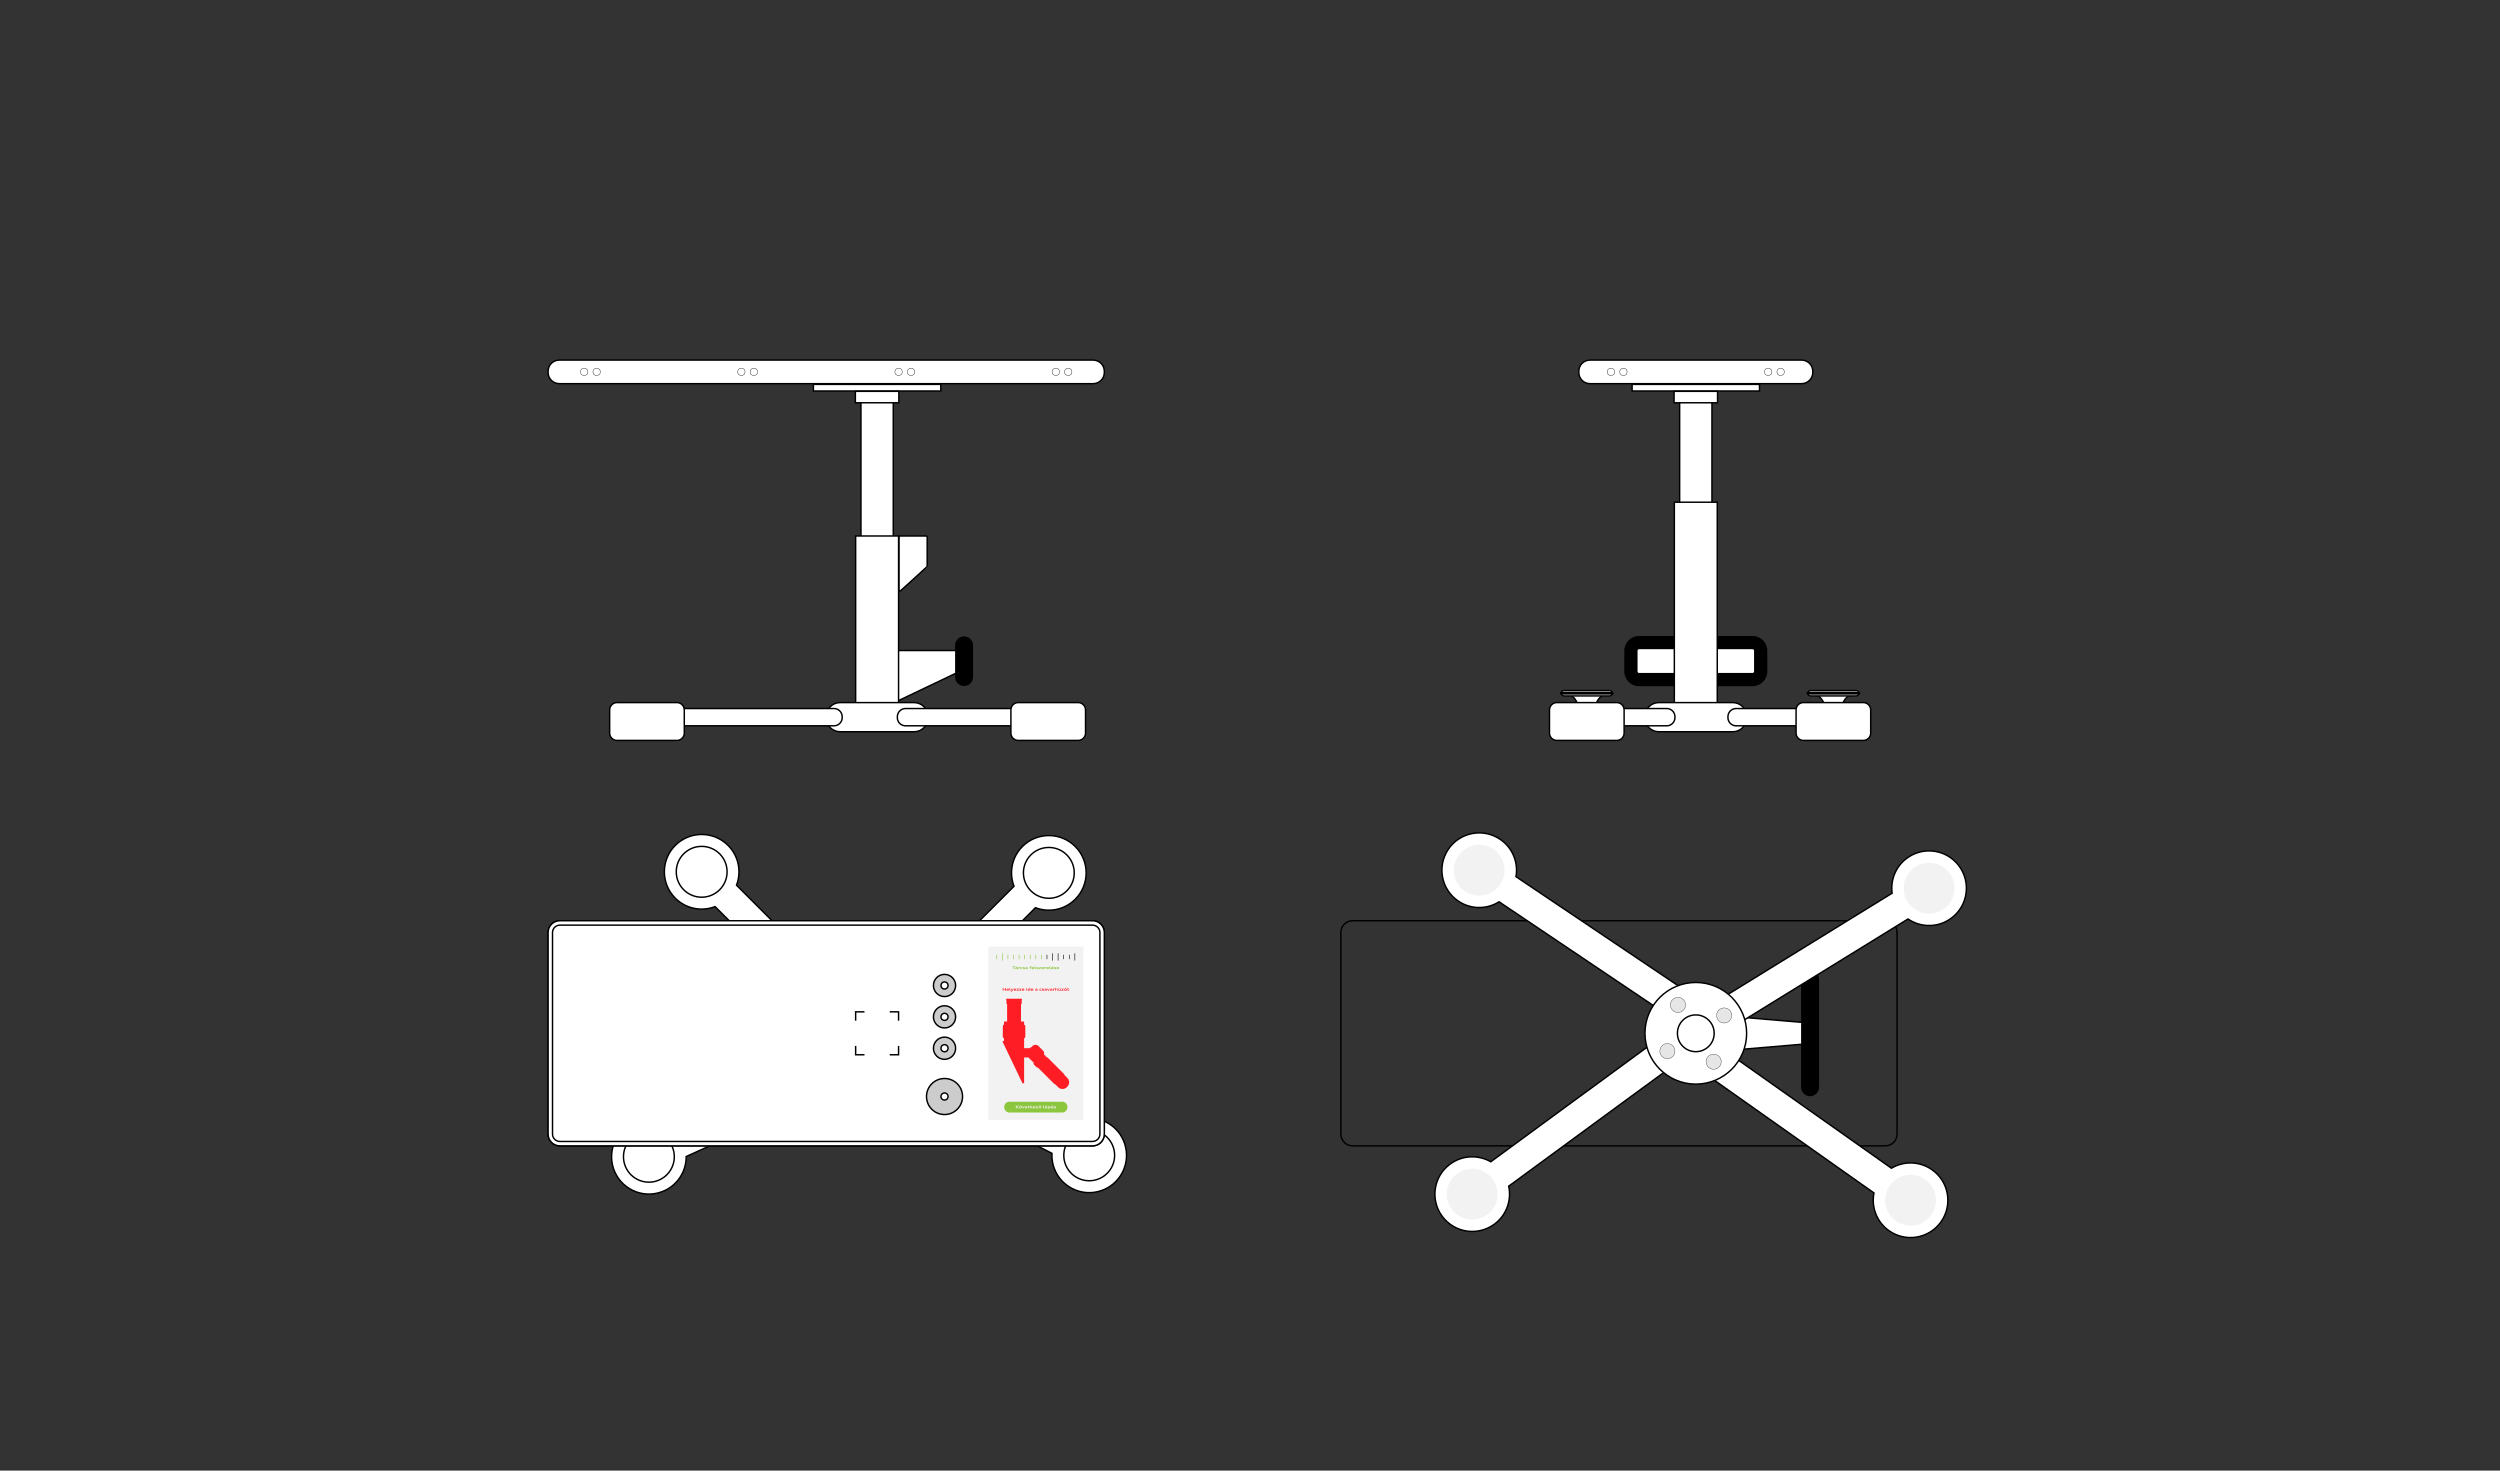 <?xml version="1.0" encoding="utf-8"?>
<!-- Generator: Adobe Illustrator 23.0.1, SVG Export Plug-In . SVG Version: 6.00 Build 0)  -->
<svg version="1.1" id="Layer_1" xmlns="http://www.w3.org/2000/svg" xmlns:xlink="http://www.w3.org/1999/xlink" x="0px" y="0px"
	 viewBox="0 0 1700 1000" style="enable-background:new 0 0 1700 1000;" xml:space="preserve">
<rect x="0" y="0" width="1700" height="1000" fill="#333333" stroke="none"/>
<style type="text/css">
	.st0{fill:#FFFFFF;}
	.st1{fill:#FFFFFF;stroke:#000000;stroke-miterlimit:10;}
	.st2{fill:none;stroke:#000000;stroke-miterlimit:10;}
	.st3{fill:#F2F2F2;}
	.st4{fill:#E6E6E6;stroke:#000000;stroke-width:0.2;stroke-miterlimit:10;}
	.st5{fill:none;stroke:#000000;stroke-width:2;stroke-linecap:round;stroke-linejoin:round;stroke-miterlimit:10;}
	.st6{fill:#FF1D25;}
	.st7{fill:#8CC63F;}
	.st8{fill:none;stroke:#000000;stroke-width:0.4;stroke-linecap:round;stroke-linejoin:round;stroke-miterlimit:10;}
	.st9{fill:none;stroke:#8CC63F;stroke-width:0.4;stroke-linecap:round;stroke-linejoin:round;stroke-miterlimit:10;}
	.st10{fill:#FFFFFF;stroke:#000000;stroke-width:0.26;stroke-miterlimit:10;}
	.st11{fill:#CCCCCC;stroke:#000000;stroke-miterlimit:10;}
</style>
<g>
	<path class="st0" d="M1114.532,462.109c-3.032,0-5.5-2.467-5.5-5.5v-14.143c0-3.033,2.468-5.5,5.5-5.5h77.226
		c3.032,0,5.5,2.467,5.5,5.5v14.143c0,3.033-2.468,5.5-5.5,5.5H1114.532z"/>
	<path d="M1191.758,441.467c0.533,0,1,0.467,1,1v14.143c0,0.533-0.467,1-1,1h-77.225c-0.533,0-1-0.467-1-1v-14.143
		c0-0.533,0.467-1,1-1H1191.758 M1191.758,432.467h-77.225c-5.5,0-10,4.5-10,10v14.143c0,5.5,4.5,10,10,10h77.225
		c5.5,0,10-4.5,10-10v-14.143C1201.758,436.967,1197.258,432.467,1191.758,432.467L1191.758,432.467z"/>
</g>
<g>
	<path class="st1" d="M649.544,458.011l-41.929,20c-1.1,0-2-20.9-2-22v-11.635c0-1.1,0.9-2,2-2h41.929c1.1,0,2,0.9,2,2v11.635
		C651.544,457.111,650.644,458.011,649.544,458.011z"/>
	<g>
		<path d="M655.58,462.506c-1.147,0-2.116-0.969-2.116-2.116v-21.544c0-1.147,0.969-2.116,2.116-2.116s2.116,0.969,2.116,2.116
			v21.544C657.696,461.537,656.727,462.506,655.58,462.506z"/>
		<path d="M655.58,432.729c-3.364,0-6.116,2.752-6.116,6.116v21.544c0,3.364,2.752,6.116,6.116,6.116s6.116-2.752,6.116-6.116
			v-21.544C661.696,435.481,658.944,432.729,655.58,432.729L655.58,432.729z"/>
	</g>
</g>
<path class="st2" d="M1282.001,779.189H919.773c-4.4,0-8-3.6-8-8V634.096c0-4.4,3.6-8,8-8h362.228c4.4,0,8,3.6,8,8v137.092
	C1290.001,775.589,1286.401,779.189,1282.001,779.189z"/>
<rect x="585.447" y="266.103" class="st1" width="21.967" height="180.733"/>
<rect x="581.835" y="364.469" class="st1" width="29.191" height="113.538"/>
<path class="st1" d="M743.367,260.876h-363.09c-4.163,0-7.569-3.406-7.569-7.569v-0.872c0-4.163,3.406-7.569,7.569-7.569h363.09
	c4.163,0,7.569,3.406,7.569,7.569v0.872C750.936,257.47,747.53,260.876,743.367,260.876z"/>
<rect x="594.193" y="220.335" transform="matrix(-1.836970e-16 1 -1 -1.836970e-16 860.072 -332.789)" class="st1" width="4.475" height="86.614"/>
<rect x="581.649" y="266.103" class="st1" width="29.564" height="7.781"/>
<rect x="1142.162" y="266.103" class="st1" width="21.967" height="86.614"/>
<rect x="1138.55" y="341.5" class="st1" width="29.191" height="136.507"/>
<path class="st1" d="M1225.124,260.876h-143.958c-4.163,0-7.569-3.406-7.569-7.569v-0.872c0-4.163,3.406-7.569,7.569-7.569
	l143.958,0c4.163,0,7.569,3.406,7.569,7.569v0.872C1232.693,257.47,1229.287,260.876,1225.124,260.876z"/>
<rect x="1150.908" y="220.335" transform="matrix(-1.836970e-16 1 -1 -1.836970e-16 1416.787 -889.504)" class="st1" width="4.475" height="86.614"/>
<rect x="1138.363" y="266.103" class="st1" width="29.564" height="7.781"/>
<path class="st1" d="M612.088,401.975c-0.404,0-0.735-0.331-0.735-0.735v-36.036c0-0.404,0.331-0.735,0.735-0.735h17.65
	c0.404,0,0.735,0.331,0.735,0.735v19.856c0,0.181-3.686,3.591-7.757,7.302C617.696,396.94,612.088,401.975,612.088,401.975z"/>
<g>
	<path class="st1" d="M606.364,707.482L500.815,601.934c3.487-9.072,1.579-19.741-5.736-27.057c-9.908-9.908-25.973-9.908-35.882,0
		c-9.908,9.908-9.908,25.973,0,35.882c7.316,7.316,17.985,9.223,27.057,5.736l105.549,105.549L606.364,707.482z"/>
	<circle class="st1" cx="477.138" cy="592.818" r="17.282"/>
</g>
<g>
	<path class="st1" d="M598.544,722.779L704.093,617.23c9.072,3.487,19.741,1.579,27.057-5.736c9.908-9.908,9.908-25.973,0-35.882
		c-9.908-9.908-25.973-9.908-35.882,0c-7.316,7.316-9.223,17.985-5.736,27.057L583.983,708.218L598.544,722.779z"/>
	<circle class="st1" cx="713.209" cy="593.553" r="17.282"/>
</g>
<g>
	<path class="st1" d="M582.34,716.491l132.99,67.783c-0.514,9.705,4.596,19.264,13.813,23.962
		c12.485,6.363,27.764,1.401,34.127-11.084c6.363-12.484,1.401-27.764-11.084-34.127c-9.218-4.698-19.955-3.216-27.506,2.902
		l-132.99-67.783L582.34,716.491z"/>
	<circle class="st1" cx="740.666" cy="785.631" r="17.282"/>
</g>
<g>
	<path class="st1" d="M594.129,706.129l-135.996,61.531c-7.259-6.463-17.915-8.442-27.341-4.177
		c-12.767,5.776-18.434,20.808-12.657,33.575c5.776,12.767,20.808,18.434,33.575,12.657c9.426-4.265,14.974-13.576,14.912-23.294
		l135.996-61.531L594.129,706.129z"/>
	<circle class="st1" cx="441.25" cy="786.6" r="17.282"/>
</g>
<g>
	<rect x="599.485" y="695.401" class="st0" width="29.191" height="29.192"/>
	<g>
		<polyline class="st2" points="628.676,701.401 628.676,695.401 622.676,695.401 		"/>
		<polyline class="st2" points="605.485,695.401 599.485,695.401 599.485,701.401 		"/>
		<polyline class="st2" points="599.485,718.593 599.485,724.593 605.485,724.593 		"/>
		<polyline class="st2" points="622.676,724.593 628.676,724.593 628.676,718.593 		"/>
	</g>
</g>
<path class="st2" d="M742.936,779.189H380.708c-4.4,0-8-3.6-8-8V634.096c0-4.4,3.6-8,8-8h362.228c4.4,0,8,3.6,8,8v137.092
	C750.936,775.589,747.336,779.189,742.936,779.189z"/>
<rect x="676.391" y="650.961" width="61.037" height="118.071"/>
<path class="st1" d="M742.932,779.189H380.713c-4.403,0-8.005-3.602-8.005-8.005V634.101c0-4.403,3.602-8.005,8.005-8.005h362.218
	c4.403,0,8.005,3.602,8.005,8.005v137.083C750.936,775.586,747.334,779.189,742.932,779.189z"/>
<polygon class="st1" points="1155.537,715.956 1226.873,709.956 1226.873,695.329 1155.537,689.329 "/>
<path class="st2" d="M380.713,776.187c-2.758,0-5.003-2.245-5.003-5.003V634.101c0-2.758,2.245-5.003,5.003-5.003h362.218
	c2.758,0,5.003,2.245,5.003,5.003v137.083c0,2.758-2.245,5.003-5.003,5.003H380.713z"/>
<g>
	<rect x="581.835" y="688.047" class="st0" width="29.191" height="29.192"/>
	<g>
		<polyline class="st2" points="611.026,694.047 611.026,688.047 605.026,688.047 		"/>
		<polyline class="st2" points="587.835,688.047 581.835,688.047 581.835,694.047 		"/>
		<polyline class="st2" points="581.835,711.238 581.835,717.238 587.835,717.238 		"/>
		<polyline class="st2" points="605.026,717.238 611.026,717.238 611.026,711.238 		"/>
	</g>
</g>
<g>
	<defs>
		<rect id="SVGID_1_" x="672.025" y="643.607" width="64.668" height="118.071"/>
	</defs>
	<use xlink:href="#SVGID_1_"  style="overflow:visible;fill:#F2F2F2;"/>
	<clipPath id="SVGID_2_">
		<use xlink:href="#SVGID_1_"  style="overflow:visible;"/>
	</clipPath>
</g>
<g>
	<g>
		<g>
			<path d="M1230.854,741.433c-1.147,0-2.116-0.969-2.116-2.116v-73.348c0-1.147,0.969-2.116,2.116-2.116s2.116,0.969,2.116,2.116
				v73.348C1232.971,740.464,1232.002,741.433,1230.854,741.433z"/>
			<path d="M1230.855,659.852c-3.364,0-6.116,2.752-6.116,6.116v73.348c0,3.364,2.752,6.116,6.116,6.116
				c3.364,0,6.116-2.752,6.116-6.116v-73.348C1236.971,662.604,1234.219,659.852,1230.855,659.852L1230.855,659.852z"/>
		</g>
	</g>
</g>
<g>
	<path class="st1" d="M1154.728,679.429l-123.869-83.291c1.678-9.573-2.245-19.677-10.83-25.45
		c-11.628-7.819-27.393-4.731-35.212,6.897c-7.819,11.628-4.731,27.393,6.897,35.212c8.585,5.773,19.423,5.594,27.655,0.428
		l123.869,83.291L1154.728,679.429z"/>
	<circle class="st3" cx="1005.871" cy="591.742" r="17.282"/>
</g>
<g>
	<path class="st1" d="M1170.368,703.229l127.072-78.319c8.021,5.488,18.843,6.096,27.65,0.668
		c11.929-7.352,15.639-22.983,8.287-34.911c-7.352-11.929-22.983-15.639-34.911-8.287c-8.807,5.428-13.127,15.369-11.83,25.001
		l-127.072,78.319L1170.368,703.229z"/>
	<circle class="st3" cx="1311.778" cy="603.978" r="17.282"/>
</g>
<g>
	<path class="st1" d="M1152.366,725.1l121.93,86.105c-1.897,9.532,1.794,19.723,10.245,25.691
		c11.446,8.083,27.278,5.357,35.361-6.089c8.083-11.446,5.357-27.278-6.089-35.361c-8.451-5.968-19.289-6.037-27.638-1.061
		l-121.93-86.105L1152.366,725.1z"/>
	<circle class="st3" cx="1299.177" cy="816.171" r="17.282"/>
</g>
<g>
	<path class="st1" d="M1134.111,701.745l-120.38,88.259c-8.436-4.827-19.271-4.565-27.615,1.552
		c-11.301,8.285-13.745,24.163-5.46,35.464s24.163,13.745,35.464,5.46c8.344-6.117,11.852-16.372,9.786-25.869l120.38-88.259
		L1134.111,701.745z"/>
	<circle class="st3" cx="1001.118" cy="812.018" r="17.282"/>
</g>
<g>
	<circle class="st1" cx="1153.145" cy="702.643" r="34.565"/>
	<circle class="st1" cx="1153.145" cy="702.643" r="12.502"/>
	<g>
		<circle class="st4" cx="1141.023" cy="683.335" r="5.148"/>
		<circle class="st4" cx="1165.268" cy="721.95" r="5.148"/>
	</g>
	<g>
		<circle class="st4" cx="1172.453" cy="690.52" r="5.148"/>
		<circle class="st4" cx="1133.838" cy="714.765" r="5.148"/>
	</g>
</g>
<path class="st1" d="M621.631,497.58H571.23c-5.15,0-9.364-4.214-9.364-9.364v-1.078c0-5.15,4.214-9.364,9.364-9.364h50.401
	c5.15,0,9.364,4.214,9.364,9.364v1.078C630.996,493.367,626.782,497.58,621.631,497.58z"/>
<path class="st1" d="M567.124,481.794H441.461c-3.06,0-5.563,2.503-5.563,5.563v0.641c0,3.06,2.503,5.563,5.563,5.563h125.662
	c3.06,0,5.563-2.503,5.563-5.563v-0.641C572.687,484.297,570.183,481.794,567.124,481.794z"/>
<path class="st1" d="M460.315,503.489h-40.744c-2.75,0-5-2.25-5-5v-15.74c0-2.75,2.25-5,5-5h40.744c2.75,0,5,2.25,5,5v15.74
	C465.315,501.239,463.065,503.489,460.315,503.489z"/>
<path class="st1" d="M698.764,481.794h-83.008c-3.06,0-5.563,2.503-5.563,5.563v0.641c0,3.06,2.503,5.563,5.563,5.563h83.008
	c3.06,0,5.563-2.503,5.563-5.563v-0.641C704.327,484.297,701.824,481.794,698.764,481.794z"/>
<path class="st1" d="M733.157,503.489h-40.744c-2.75,0-5-2.25-5-5v-15.74c0-2.75,2.25-5,5-5h40.744c2.75,0,5,2.25,5,5v15.74
	C738.157,501.239,735.907,503.489,733.157,503.489z"/>
<path class="st1" d="M1178.346,497.58h-50.401c-5.15,0-9.364-4.214-9.364-9.364v-1.078c0-5.15,4.214-9.364,9.364-9.364h50.401
	c5.15,0,9.364,4.214,9.364,9.364v1.078C1187.71,493.367,1183.496,497.58,1178.346,497.58z"/>
<path class="st1" d="M1133.399,481.794h-43.295c-3.06,0-5.563,2.503-5.563,5.563v0.641c0,3.06,2.503,5.563,5.563,5.563h43.295
	c3.06,0,5.563-2.503,5.563-5.563v-0.641C1138.962,484.297,1136.459,481.794,1133.399,481.794z"/>
<g>
	<path class="st1" d="M1079.025,471.201c-8.273-0.354-16.547-0.467-12.824,0.754c8.351,2.74,7.318,12.981,7.354,15.541
		c0.017,1.212,2.675,1.276,5.47,1.008c2.795,0.268,5.453,0.204,5.47-1.008c0.036-2.56-0.997-12.801,7.354-15.541
		C1095.572,470.734,1087.299,470.847,1079.025,471.201z"/>
	<path class="st1" d="M1094.569,473.232h-31.088c-0.956,0-1.738-0.782-1.738-1.738v-0.2c0-0.956,0.782-1.738,1.738-1.738h31.088
		c0.956,0,1.739,0.782,1.739,1.738v0.2C1096.307,472.449,1095.525,473.232,1094.569,473.232z"/>
	<line class="st5" x1="1061.742" y1="471.393" x2="1096.308" y2="471.393"/>
</g>
<g>
	<path class="st1" d="M1246.701,471.201c-8.273-0.354-16.547-0.467-12.824,0.754c8.351,2.74,7.318,12.981,7.354,15.541
		c0.017,1.212,2.675,1.276,5.47,1.008c2.795,0.268,5.453,0.204,5.47-1.008c0.036-2.56-0.997-12.801,7.354-15.541
		C1263.248,470.734,1254.975,470.847,1246.701,471.201z"/>
	<path class="st1" d="M1262.245,473.232h-31.088c-0.956,0-1.738-0.782-1.738-1.738v-0.2c0-0.956,0.782-1.738,1.738-1.738h31.088
		c0.956,0,1.738,0.782,1.738,1.738v0.2C1263.984,472.449,1263.201,473.232,1262.245,473.232z"/>
	<line class="st5" x1="1229.418" y1="471.393" x2="1263.984" y2="471.393"/>
</g>
<path class="st1" d="M1099.397,503.489h-40.744c-2.75,0-5-2.25-5-5v-15.74c0-2.75,2.25-5,5-5h40.744c2.75,0,5,2.25,5,5v15.74
	C1104.397,501.239,1102.147,503.489,1099.397,503.489z"/>
<path class="st1" d="M1263.569,481.794h-83.008c-3.06,0-5.563,2.503-5.563,5.563v0.641c0,3.06,2.503,5.563,5.563,5.563h83.008
	c3.06,0,5.563-2.503,5.563-5.563v-0.641C1269.132,484.297,1266.628,481.794,1263.569,481.794z"/>
<path class="st1" d="M1267.073,503.489h-40.744c-2.75,0-5-2.25-5-5v-15.74c0-2.75,2.25-5,5-5h40.744c2.75,0,5,2.25,5,5v15.74
	C1272.073,501.239,1269.823,503.489,1267.073,503.489z"/>
<g>
	<path class="st6" d="M684.114,679.479c0,0.156,0.106,0.286,0.249,0.328v2.795h0.47v11.437l-0.052,0.614h-1.961
		c-0.057,0-0.104,0.047-0.104,0.104v2.065c-0.465,0.102-0.816,0.518-0.816,1.012v7.158c0,0.494,0.351,0.91,0.816,1.012v1.702
		l-1.042,0.499l11.983,25.029l-0.069,0.035l0.554,1.08l0.039-0.02l1.204,2.516l1.093-0.523l-0.076-0.159v-17.098h2.929
		c0.048,0.053,0.097,0.105,0.148,0.156l3.409,3.409c-0.167,0.5-0.053,1.075,0.343,1.471l1.434,1.434
		c0.301,0.301,0.705,0.438,1.101,0.414l11.148,11.148c0.17,0.17,0.408,0.231,0.628,0.186l2.022,2.022
		c1.613,1.613,4.252,1.613,5.865,0l0.406-0.406c1.613-1.613,1.613-4.252,0-5.865l-2.026-2.026c0.042-0.217-0.021-0.451-0.188-0.618
		l-11.344-11.344c-0.167-0.167-0.401-0.23-0.618-0.188l-0.58-0.58c0.087-0.16,0.065-0.365-0.07-0.5
		c-0.135-0.135-0.34-0.157-0.5-0.07l-0.55-0.55c0.252-0.964,0.003-2.034-0.748-2.785l-3.056-3.056c-1.125-1.125-2.966-1.125-4.091,0
		c-0.184,0.184-0.338,0.388-0.462,0.605c-0.554,0.168-1.078,0.454-1.534,0.858h-3.665v-6.775c0.465-0.102,0.816-0.518,0.816-1.012
		v-7.158c0-0.494-0.351-0.91-0.816-1.012v-2.065c0-0.057-0.047-0.104-0.104-0.104h-2.012v-12.051h0.47v-2.795
		c0.143-0.041,0.249-0.172,0.249-0.328c0-0.188-0.154-0.342-0.342-0.342h-10.206C684.268,679.137,684.114,679.291,684.114,679.479z"
		/>
</g>
<g>
	<path class="st6" d="M683.487,673.707v-0.829h-1.158v0.829h-0.439v-1.974h0.439v0.823h1.158v-0.823h0.439v1.974H683.487z"/>
	<path class="st6" d="M686.075,673.118h-1.273c0.024,0.204,0.192,0.305,0.507,0.305c0.249,0,0.465-0.037,0.649-0.111v0.305
		c-0.178,0.087-0.411,0.131-0.698,0.131c-0.289,0-0.51-0.068-0.662-0.202c-0.153-0.134-0.229-0.312-0.229-0.531
		c0-0.213,0.073-0.391,0.218-0.534c0.145-0.144,0.358-0.215,0.638-0.215c0.285,0,0.499,0.067,0.643,0.2
		c0.144,0.134,0.215,0.307,0.215,0.522C686.083,673.038,686.08,673.082,686.075,673.118z M685.224,672.567
		c-0.238,0-0.377,0.096-0.417,0.287h0.837C685.604,672.663,685.464,672.567,685.224,672.567z"/>
	<path class="st6" d="M686.947,673.742c-0.171,0-0.295-0.037-0.372-0.11c-0.077-0.074-0.116-0.182-0.116-0.323v-1.576h0.428v1.518
		c0,0.057,0.013,0.098,0.039,0.123c0.027,0.025,0.08,0.038,0.162,0.038c0.067,0,0.141-0.01,0.221-0.03v0.3
		C687.204,673.722,687.083,673.742,686.947,673.742z"/>
	<path class="st6" d="M687.568,674.326c-0.126,0-0.212-0.012-0.259-0.036v-0.322c0.047,0.013,0.105,0.019,0.172,0.019
		c0.274,0,0.451-0.085,0.531-0.256l0.014-0.027l-0.706-1.395h0.463l0.477,1.003l0.474-1.003h0.444l-0.728,1.442
		c-0.109,0.216-0.226,0.366-0.35,0.45C687.977,674.284,687.799,674.326,687.568,674.326z"/>
	<path class="st6" d="M691.017,673.118h-1.273c0.024,0.204,0.192,0.305,0.507,0.305c0.249,0,0.465-0.037,0.649-0.111v0.305
		c-0.178,0.087-0.411,0.131-0.698,0.131c-0.289,0-0.51-0.068-0.662-0.202c-0.153-0.134-0.229-0.312-0.229-0.531
		c0-0.213,0.073-0.391,0.218-0.534c0.145-0.144,0.358-0.215,0.638-0.215c0.285,0,0.499,0.067,0.643,0.2
		c0.144,0.134,0.215,0.307,0.215,0.522C691.025,673.038,691.022,673.082,691.017,673.118z M690.167,672.567
		c-0.238,0-0.377,0.096-0.417,0.287h0.837C690.546,672.663,690.406,672.567,690.167,672.567z"/>
	<path class="st6" d="M691.303,672.62v-0.311h1.494v0.24l-0.913,0.847h0.949v0.311h-1.562v-0.243l0.924-0.845H691.303z"/>
	<path class="st6" d="M693.105,672.62v-0.311h1.494v0.24l-0.913,0.847h0.949v0.311h-1.562v-0.243l0.924-0.845H693.105z"/>
	<path class="st6" d="M696.608,673.118h-1.273c0.024,0.204,0.192,0.305,0.507,0.305c0.249,0,0.465-0.037,0.649-0.111v0.305
		c-0.178,0.087-0.411,0.131-0.698,0.131c-0.289,0-0.51-0.068-0.662-0.202c-0.153-0.134-0.229-0.312-0.229-0.531
		c0-0.213,0.073-0.391,0.218-0.534c0.145-0.144,0.358-0.215,0.638-0.215c0.285,0,0.5,0.067,0.643,0.2
		c0.144,0.134,0.215,0.307,0.215,0.522C696.616,673.038,696.613,673.082,696.608,673.118z M695.758,672.567
		c-0.238,0-0.377,0.096-0.417,0.287h0.837C696.137,672.663,695.997,672.567,695.758,672.567z"/>
	<path class="st6" d="M697.938,672.104v-0.371h0.428v0.371H697.938z M697.938,673.707v-1.398h0.428v1.398H697.938z"/>
	<path class="st6" d="M699.577,673.751c-0.251,0-0.446-0.065-0.586-0.197c-0.14-0.131-0.21-0.313-0.21-0.547
		c0-0.233,0.071-0.414,0.213-0.546c0.142-0.131,0.344-0.196,0.605-0.196c0.222,0,0.403,0.045,0.543,0.136v-0.668h0.428v1.974h-0.373
		l-0.03-0.153c-0.065,0.06-0.151,0.108-0.259,0.144C699.799,673.733,699.689,673.751,699.577,673.751z M699.661,673.42
		c0.173,0,0.333-0.038,0.48-0.114v-0.594c-0.147-0.077-0.307-0.115-0.48-0.115c-0.144,0-0.254,0.035-0.33,0.106
		c-0.076,0.071-0.114,0.172-0.114,0.303c0,0.132,0.038,0.235,0.114,0.307C699.407,673.385,699.517,673.42,699.661,673.42z"/>
	<path class="st6" d="M702.69,673.118h-1.273c0.024,0.204,0.192,0.305,0.507,0.305c0.249,0,0.465-0.037,0.649-0.111v0.305
		c-0.178,0.087-0.411,0.131-0.698,0.131c-0.289,0-0.51-0.068-0.662-0.202c-0.153-0.134-0.229-0.312-0.229-0.531
		c0-0.213,0.073-0.391,0.218-0.534c0.145-0.144,0.358-0.215,0.638-0.215c0.285,0,0.499,0.067,0.643,0.2
		c0.144,0.134,0.215,0.307,0.215,0.522C702.698,673.038,702.695,673.082,702.69,673.118z M701.839,672.567
		c-0.238,0-0.377,0.096-0.417,0.287h0.837C702.219,672.663,702.079,672.567,701.839,672.567z"/>
	<path class="st6" d="M705.113,673.707l-0.027-0.141c-0.147,0.124-0.344,0.185-0.591,0.185c-0.191,0-0.34-0.038-0.447-0.113
		c-0.107-0.075-0.161-0.183-0.161-0.323c0-0.163,0.079-0.279,0.236-0.348c0.157-0.07,0.376-0.104,0.658-0.104
		c0.096,0,0.191,0.003,0.283,0.009c-0.002-0.184-0.147-0.276-0.436-0.276c-0.209,0-0.407,0.038-0.594,0.115v-0.311
		c0.178-0.089,0.391-0.134,0.638-0.134c0.543,0,0.815,0.192,0.815,0.575v0.867H705.113z M704.595,673.467
		c0.153,0,0.309-0.042,0.469-0.126v-0.22h-0.218c-0.189,0-0.324,0.013-0.403,0.039c-0.08,0.027-0.12,0.073-0.12,0.138
		c0,0.049,0.023,0.089,0.068,0.121C704.436,673.451,704.504,673.467,704.595,673.467z"/>
	<path class="st6" d="M707.635,673.748c-0.28,0-0.49-0.063-0.631-0.19c-0.141-0.126-0.211-0.312-0.211-0.557
		c0-0.223,0.073-0.401,0.218-0.534c0.145-0.133,0.358-0.199,0.638-0.199c0.098,0,0.197,0.01,0.297,0.032
		c0.1,0.021,0.179,0.048,0.237,0.083v0.314c-0.155-0.065-0.327-0.098-0.518-0.098c-0.142,0-0.25,0.035-0.324,0.105
		c-0.075,0.07-0.112,0.169-0.112,0.299c0,0.133,0.037,0.236,0.11,0.308c0.074,0.073,0.18,0.109,0.317,0.109
		c0.198,0,0.377-0.032,0.537-0.096v0.316C708.026,673.711,707.84,673.748,707.635,673.748z"/>
	<path class="st6" d="M709.126,673.748c-0.12,0-0.239-0.011-0.357-0.034c-0.118-0.022-0.206-0.049-0.264-0.08v-0.308
		c0.065,0.027,0.16,0.052,0.285,0.073c0.125,0.022,0.237,0.033,0.337,0.033c0.271,0,0.406-0.041,0.406-0.123
		c0-0.04-0.029-0.069-0.086-0.088c-0.057-0.018-0.162-0.038-0.312-0.06c-0.209-0.029-0.365-0.078-0.469-0.147
		c-0.104-0.069-0.156-0.169-0.156-0.3c0-0.298,0.257-0.447,0.771-0.447c0.109,0,0.223,0.011,0.342,0.034
		c0.119,0.023,0.204,0.05,0.255,0.08v0.305c-0.064-0.027-0.156-0.052-0.275-0.073s-0.227-0.033-0.322-0.033
		c-0.229,0-0.343,0.04-0.343,0.12c0,0.04,0.028,0.069,0.084,0.086s0.162,0.037,0.316,0.059c0.214,0.031,0.372,0.079,0.471,0.144
		c0.1,0.065,0.15,0.166,0.15,0.302c0,0.144-0.072,0.256-0.215,0.335C709.601,673.708,709.395,673.748,709.126,673.748z"/>
	<path class="st6" d="M711.451,673.707l-0.027-0.141c-0.147,0.124-0.344,0.185-0.591,0.185c-0.191,0-0.34-0.038-0.447-0.113
		c-0.107-0.075-0.161-0.183-0.161-0.323c0-0.163,0.079-0.279,0.236-0.348c0.157-0.07,0.376-0.104,0.658-0.104
		c0.096,0,0.191,0.003,0.283,0.009c-0.002-0.184-0.147-0.276-0.436-0.276c-0.209,0-0.407,0.038-0.594,0.115v-0.311
		c0.178-0.089,0.391-0.134,0.638-0.134c0.543,0,0.815,0.192,0.815,0.575v0.867H711.451z M710.933,673.467
		c0.153,0,0.309-0.042,0.469-0.126v-0.22h-0.218c-0.189,0-0.324,0.013-0.403,0.039c-0.08,0.027-0.12,0.073-0.12,0.138
		c0,0.049,0.023,0.089,0.068,0.121C710.774,673.451,710.842,673.467,710.933,673.467z"/>
	<path class="st6" d="M712.735,673.707l-0.709-1.398h0.463l0.477,1.003l0.474-1.003h0.444l-0.709,1.398H712.735z"/>
	<path class="st6" d="M715.218,673.707l-0.027-0.141c-0.147,0.124-0.344,0.185-0.591,0.185c-0.191,0-0.34-0.038-0.447-0.113
		c-0.107-0.075-0.161-0.183-0.161-0.323c0-0.163,0.079-0.279,0.236-0.348c0.157-0.07,0.376-0.104,0.658-0.104
		c0.096,0,0.191,0.003,0.283,0.009c-0.002-0.184-0.147-0.276-0.436-0.276c-0.209,0-0.407,0.038-0.594,0.115v-0.311
		c0.178-0.089,0.391-0.134,0.638-0.134c0.543,0,0.815,0.192,0.815,0.575v0.867H715.218z M714.701,673.467
		c0.153,0,0.309-0.042,0.469-0.126v-0.22h-0.218c-0.189,0-0.324,0.013-0.403,0.039c-0.08,0.027-0.12,0.073-0.12,0.138
		c0,0.049,0.023,0.089,0.068,0.121C714.541,673.451,714.61,673.467,714.701,673.467z"/>
	<path class="st6" d="M716.088,673.707v-1.398h0.39l0.016,0.256c0.104-0.197,0.269-0.294,0.496-0.294
		c0.08,0,0.147,0.008,0.201,0.024v0.371c-0.064-0.014-0.141-0.022-0.234-0.022c-0.209,0-0.356,0.062-0.442,0.185v0.878H716.088z"/>
	<path class="st6" d="M717.524,673.707v-1.974h0.428v0.695c0.153-0.109,0.34-0.164,0.562-0.164c0.1,0,0.189,0.009,0.268,0.027
		c0.079,0.018,0.153,0.05,0.221,0.094c0.068,0.045,0.121,0.108,0.158,0.193c0.037,0.083,0.056,0.185,0.056,0.305v0.823h-0.428
		v-0.768c0-0.119-0.029-0.205-0.087-0.262c-0.058-0.056-0.151-0.084-0.278-0.084c-0.165,0-0.322,0.039-0.471,0.117v0.998H717.524z"
		/>
	<path class="st6" d="M720.962,673.707l-0.027-0.139c-0.065,0.051-0.15,0.094-0.255,0.129s-0.209,0.052-0.315,0.055
		c-0.46,0-0.689-0.206-0.689-0.619v-0.823h0.428v0.768c0,0.118,0.029,0.205,0.087,0.262c0.058,0.056,0.151,0.084,0.278,0.084
		c0.142,0,0.288-0.039,0.439-0.117v-0.998h0.428v1.398H720.962z M720.327,672.104l0.273-0.431h0.512l-0.463,0.431H720.327z"/>
	<path class="st6" d="M721.755,672.62v-0.311h1.494v0.24l-0.913,0.847h0.949v0.311h-1.562v-0.243l0.924-0.845H721.755z"/>
	<path class="st6" d="M724.527,673.751c-0.302,0-0.533-0.065-0.694-0.195c-0.161-0.13-0.241-0.313-0.241-0.549
		c0-0.229,0.081-0.41,0.244-0.543s0.393-0.199,0.691-0.199c0.302,0,0.533,0.065,0.694,0.194c0.161,0.129,0.241,0.312,0.241,0.55
		c0,0.229-0.082,0.41-0.244,0.543C725.056,673.684,724.825,673.751,724.527,673.751z M724.168,673.32
		c0.091,0.078,0.211,0.117,0.36,0.117c0.149,0,0.269-0.039,0.36-0.116c0.091-0.078,0.136-0.182,0.136-0.312
		c0-0.131-0.045-0.235-0.136-0.313c-0.091-0.078-0.211-0.117-0.36-0.117c-0.149,0-0.269,0.038-0.36,0.116
		c-0.091,0.077-0.136,0.181-0.136,0.312C724.031,673.137,724.076,673.241,724.168,673.32z M724.309,672.104l0.273-0.431h0.513
		l-0.464,0.431H724.309z"/>
	<path class="st6" d="M725.645,672.62v-0.311h0.327l0.043-0.349h0.363v0.349h0.635v0.311h-0.635v0.547
		c0,0.088,0.02,0.149,0.06,0.185c0.04,0.035,0.111,0.053,0.213,0.053c0.144,0,0.268-0.016,0.373-0.049v0.311
		c-0.136,0.049-0.29,0.074-0.461,0.074c-0.405,0-0.608-0.174-0.608-0.523v-0.597H725.645z"/>
</g>
<g>
	<path class="st7" d="M722.349,756.513H686.37c-1.912,0-3.477-1.565-3.477-3.477v-0.4c0-1.912,1.565-3.477,3.477-3.477h35.979
		c1.912,0,3.477,1.565,3.477,3.477v0.4C725.825,754.948,724.261,756.513,722.349,756.513z"/>
	<g>
		<path class="st3" d="M690.77,753.648v-1.974h0.439v0.85l1.033-0.85h0.586l-1.191,0.957l1.23,1.017h-0.646l-1.012-0.878v0.878
			H690.77z"/>
		<path class="st3" d="M693.935,753.692c-0.302,0-0.533-0.065-0.694-0.195S693,753.183,693,752.948c0-0.229,0.081-0.41,0.244-0.543
			s0.393-0.199,0.691-0.199c0.302,0,0.533,0.065,0.694,0.194c0.161,0.129,0.241,0.312,0.241,0.55c0,0.229-0.082,0.41-0.244,0.543
			C694.463,753.625,694.233,753.692,693.935,753.692z M693.351,752.024v-0.349h0.373v0.349H693.351z M693.575,753.261
			c0.091,0.078,0.211,0.117,0.36,0.117c0.149,0,0.269-0.039,0.36-0.116c0.091-0.078,0.136-0.182,0.136-0.312
			c0-0.131-0.045-0.235-0.136-0.313c-0.091-0.078-0.211-0.117-0.36-0.117c-0.149,0-0.269,0.038-0.36,0.116
			c-0.091,0.077-0.136,0.181-0.136,0.312C693.439,753.079,693.484,753.183,693.575,753.261z M694.063,752.024v-0.349h0.373v0.349
			H694.063z"/>
		<path class="st3" d="M695.669,753.648l-0.709-1.398h0.463l0.477,1.003l0.474-1.003h0.444l-0.709,1.398H695.669z"/>
		<path class="st3" d="M698.656,753.059h-1.273c0.024,0.204,0.192,0.305,0.507,0.305c0.249,0,0.465-0.037,0.649-0.111v0.305
			c-0.178,0.087-0.411,0.131-0.698,0.131c-0.289,0-0.51-0.068-0.662-0.202c-0.153-0.134-0.229-0.312-0.229-0.531
			c0-0.213,0.073-0.391,0.218-0.534c0.145-0.144,0.358-0.215,0.638-0.215c0.285,0,0.499,0.067,0.643,0.2
			c0.144,0.134,0.215,0.307,0.215,0.522C698.664,752.979,698.662,753.023,698.656,753.059z M697.806,752.508
			c-0.238,0-0.377,0.096-0.417,0.287h0.837C698.185,752.604,698.046,752.508,697.806,752.508z"/>
		<path class="st3" d="M698.866,752.561v-0.311h0.327l0.043-0.349h0.363v0.349h0.635v0.311H699.6v0.547
			c0,0.088,0.02,0.149,0.06,0.185c0.04,0.035,0.111,0.053,0.213,0.053c0.144,0,0.268-0.016,0.373-0.05v0.311
			c-0.136,0.049-0.29,0.074-0.461,0.074c-0.405,0-0.608-0.174-0.608-0.524v-0.597H698.866z"/>
		<path class="st3" d="M700.611,753.648v-1.974h0.428v1.145l0.695-0.57h0.559l-0.818,0.654l0.84,0.744h-0.597l-0.679-0.641v0.641
			H700.611z"/>
		<path class="st3" d="M704.124,753.059h-1.273c0.024,0.204,0.192,0.305,0.507,0.305c0.249,0,0.465-0.037,0.649-0.111v0.305
			c-0.178,0.087-0.411,0.131-0.698,0.131c-0.289,0-0.51-0.068-0.662-0.202c-0.153-0.134-0.229-0.312-0.229-0.531
			c0-0.213,0.073-0.391,0.218-0.534c0.145-0.144,0.358-0.215,0.638-0.215c0.285,0,0.499,0.067,0.643,0.2
			c0.144,0.134,0.215,0.307,0.215,0.522C704.133,752.979,704.13,753.023,704.124,753.059z M703.274,752.508
			c-0.238,0-0.377,0.096-0.417,0.287h0.837C703.654,752.604,703.514,752.508,703.274,752.508z"/>
		<path class="st3" d="M704.411,752.561v-0.311h1.494v0.24l-0.913,0.847h0.949v0.311h-1.562v-0.243l0.924-0.845H704.411z"/>
		<path class="st3" d="M707.183,753.692c-0.302,0-0.533-0.065-0.694-0.195c-0.161-0.13-0.241-0.313-0.241-0.549
			c0-0.229,0.081-0.41,0.244-0.543c0.163-0.133,0.393-0.199,0.691-0.199c0.302,0,0.533,0.065,0.694,0.194
			c0.161,0.129,0.241,0.312,0.241,0.55c0,0.229-0.081,0.41-0.244,0.543C707.711,753.625,707.481,753.692,707.183,753.692z
			 M706.654,752.045l0.163-0.431h0.485l-0.349,0.431H706.654z M706.823,753.261c0.091,0.078,0.211,0.117,0.36,0.117
			s0.269-0.039,0.36-0.116c0.091-0.078,0.136-0.182,0.136-0.312c0-0.131-0.045-0.235-0.136-0.313
			c-0.091-0.078-0.211-0.117-0.36-0.117s-0.269,0.038-0.36,0.116c-0.091,0.077-0.136,0.181-0.136,0.312
			C706.687,753.079,706.732,753.183,706.823,753.261z M707.33,752.045l0.163-0.431h0.485l-0.349,0.431H707.33z"/>
		<path class="st3" d="M709.893,753.683c-0.171,0-0.295-0.037-0.372-0.11c-0.077-0.074-0.116-0.182-0.116-0.323v-1.576h0.428v1.518
			c0,0.057,0.013,0.098,0.039,0.123c0.027,0.025,0.08,0.038,0.162,0.038c0.067,0,0.141-0.01,0.221-0.03v0.3
			C710.15,753.663,710.029,753.683,709.893,753.683z"/>
		<path class="st3" d="M712.158,753.059h-1.273c0.024,0.204,0.192,0.305,0.507,0.305c0.249,0,0.465-0.037,0.649-0.111v0.305
			c-0.178,0.087-0.411,0.131-0.698,0.131c-0.289,0-0.51-0.068-0.662-0.202c-0.153-0.134-0.229-0.312-0.229-0.531
			c0-0.213,0.073-0.391,0.218-0.534c0.145-0.144,0.358-0.215,0.638-0.215c0.285,0,0.499,0.067,0.643,0.2
			c0.144,0.134,0.215,0.307,0.215,0.522C712.166,752.979,712.164,753.023,712.158,753.059z M711.308,752.508
			c-0.238,0-0.377,0.096-0.417,0.287h0.837C711.687,752.604,711.548,752.508,711.308,752.508z M711.125,752.045l0.273-0.431h0.512
			l-0.463,0.431H711.125z"/>
		<path class="st3" d="M712.559,752.25h0.373l0.027,0.152c0.167-0.131,0.368-0.196,0.603-0.196c0.247,0,0.44,0.065,0.578,0.194
			c0.138,0.129,0.207,0.307,0.207,0.534c0,0.236-0.07,0.422-0.209,0.556c-0.139,0.134-0.336,0.202-0.593,0.202
			c-0.238,0-0.424-0.045-0.559-0.136v0.668h-0.428V752.25z M713.467,753.362c0.144,0,0.254-0.035,0.33-0.107
			c0.077-0.072,0.115-0.174,0.115-0.305c0-0.131-0.038-0.231-0.115-0.302c-0.076-0.071-0.186-0.106-0.33-0.106
			c-0.173,0-0.333,0.038-0.48,0.114v0.592C713.134,753.323,713.294,753.362,713.467,753.362z"/>
		<path class="st3" d="M716.348,753.059h-1.273c0.024,0.204,0.193,0.305,0.507,0.305c0.249,0,0.465-0.037,0.649-0.111v0.305
			c-0.178,0.087-0.411,0.131-0.698,0.131c-0.289,0-0.51-0.068-0.662-0.202c-0.153-0.134-0.229-0.312-0.229-0.531
			c0-0.213,0.073-0.391,0.218-0.534c0.145-0.144,0.358-0.215,0.638-0.215c0.285,0,0.5,0.067,0.643,0.2
			c0.144,0.134,0.215,0.307,0.215,0.522C716.356,752.979,716.353,753.023,716.348,753.059z M715.498,752.508
			c-0.238,0-0.377,0.096-0.417,0.287h0.837C715.877,752.604,715.738,752.508,715.498,752.508z M715.315,752.045l0.273-0.431h0.512
			l-0.463,0.431H715.315z"/>
		<path class="st3" d="M717.278,753.689c-0.12,0-0.239-0.012-0.357-0.034c-0.118-0.022-0.206-0.049-0.264-0.08v-0.308
			c0.065,0.027,0.16,0.052,0.285,0.073c0.125,0.022,0.237,0.033,0.337,0.033c0.271,0,0.406-0.041,0.406-0.123
			c0-0.04-0.029-0.069-0.086-0.088c-0.057-0.018-0.162-0.038-0.312-0.06c-0.209-0.029-0.365-0.078-0.469-0.147
			c-0.104-0.069-0.155-0.169-0.155-0.3c0-0.298,0.257-0.447,0.771-0.447c0.109,0,0.223,0.012,0.342,0.034
			c0.119,0.023,0.204,0.05,0.255,0.08v0.305c-0.064-0.027-0.155-0.052-0.275-0.073s-0.227-0.033-0.322-0.033
			c-0.229,0-0.343,0.04-0.343,0.12c0,0.04,0.028,0.069,0.084,0.086c0.056,0.017,0.162,0.037,0.316,0.059
			c0.214,0.031,0.372,0.079,0.471,0.144c0.1,0.065,0.15,0.166,0.15,0.302c0,0.144-0.072,0.256-0.215,0.335
			C717.753,753.649,717.547,753.689,717.278,753.689z"/>
	</g>
</g>
<g>
	<g>
		<line class="st8" x1="727.098" y1="649.376" x2="727.098" y2="652.09"/>
		<line class="st8" x1="723.305" y1="649.376" x2="723.305" y2="652.09"/>
		<line class="st8" x1="719.513" y1="648.405" x2="719.513" y2="653.061"/>
		<line class="st8" x1="715.721" y1="648.405" x2="715.721" y2="653.061"/>
		<line class="st8" x1="711.929" y1="649.376" x2="711.929" y2="652.09"/>
		<g>
			<line class="st9" x1="708.137" y1="649.376" x2="708.137" y2="652.09"/>
			<line class="st9" x1="704.344" y1="649.376" x2="704.344" y2="652.09"/>
			<line class="st9" x1="700.552" y1="649.376" x2="700.552" y2="652.09"/>
			<line class="st9" x1="696.76" y1="649.376" x2="696.76" y2="652.09"/>
			<line class="st9" x1="692.968" y1="649.376" x2="692.968" y2="652.09"/>
			<line class="st9" x1="689.176" y1="649.376" x2="689.176" y2="652.09"/>
			<line class="st9" x1="685.383" y1="649.376" x2="685.383" y2="652.09"/>
			<line class="st9" x1="681.591" y1="648.405" x2="681.591" y2="653.061"/>
			<line class="st9" x1="677.799" y1="649.376" x2="677.799" y2="652.09"/>
		</g>
		<line class="st8" x1="730.89" y1="648.405" x2="730.89" y2="653.061"/>
	</g>
	<g>
		<path class="st7" d="M688.472,657.347v-0.322h1.892v0.322h-0.728v1.652h-0.439v-1.652H688.472z"/>
		<path class="st7" d="M691.555,658.998l-0.027-0.141c-0.147,0.124-0.344,0.185-0.591,0.185c-0.191,0-0.34-0.038-0.447-0.113
			c-0.107-0.075-0.161-0.183-0.161-0.323c0-0.163,0.079-0.279,0.236-0.348c0.157-0.07,0.376-0.104,0.658-0.104
			c0.096,0,0.191,0.003,0.283,0.009c-0.002-0.184-0.147-0.276-0.436-0.276c-0.209,0-0.407,0.038-0.594,0.115v-0.311
			c0.178-0.089,0.391-0.134,0.638-0.134c0.543,0,0.815,0.192,0.815,0.575v0.867H691.555z M691.038,658.759
			c0.153,0,0.309-0.042,0.469-0.126v-0.221h-0.218c-0.189,0-0.324,0.013-0.403,0.04c-0.08,0.027-0.12,0.073-0.12,0.138
			c0,0.049,0.023,0.089,0.068,0.121C690.879,658.743,690.947,658.759,691.038,658.759z M691.005,657.395l0.273-0.431h0.512
			l-0.464,0.431H691.005z"/>
		<path class="st7" d="M692.425,658.998V657.6h0.39l0.016,0.256c0.104-0.197,0.269-0.294,0.496-0.294
			c0.08,0,0.147,0.008,0.201,0.024v0.371c-0.064-0.014-0.141-0.022-0.234-0.022c-0.209,0-0.356,0.062-0.442,0.185v0.878H692.425z"/>
		<path class="st7" d="M694.562,659.039c-0.28,0-0.491-0.063-0.631-0.19s-0.211-0.312-0.211-0.557c0-0.223,0.073-0.401,0.218-0.534
			s0.358-0.199,0.638-0.199c0.098,0,0.197,0.01,0.297,0.032c0.1,0.021,0.179,0.048,0.237,0.083v0.314
			c-0.155-0.065-0.327-0.098-0.518-0.098c-0.142,0-0.25,0.035-0.324,0.105c-0.075,0.07-0.112,0.169-0.112,0.299
			c0,0.133,0.037,0.236,0.11,0.308c0.074,0.073,0.18,0.109,0.317,0.109c0.198,0,0.377-0.032,0.537-0.096v0.316
			C694.954,659.003,694.768,659.039,694.562,659.039z"/>
		<path class="st7" d="M696.054,659.039c-0.12,0-0.239-0.012-0.357-0.034c-0.118-0.022-0.206-0.049-0.264-0.08v-0.308
			c0.065,0.027,0.16,0.052,0.285,0.073s0.237,0.033,0.337,0.033c0.271,0,0.406-0.041,0.406-0.123c0-0.04-0.029-0.069-0.086-0.088
			c-0.057-0.018-0.162-0.038-0.312-0.06c-0.209-0.029-0.365-0.078-0.469-0.147c-0.104-0.069-0.155-0.169-0.155-0.3
			c0-0.298,0.257-0.447,0.771-0.447c0.109,0,0.223,0.012,0.342,0.034c0.119,0.023,0.204,0.05,0.255,0.08v0.305
			c-0.064-0.027-0.155-0.052-0.275-0.073s-0.227-0.033-0.322-0.033c-0.229,0-0.343,0.04-0.343,0.12c0,0.04,0.028,0.069,0.084,0.086
			c0.056,0.017,0.162,0.037,0.316,0.059c0.214,0.031,0.372,0.079,0.471,0.144c0.1,0.065,0.15,0.166,0.15,0.302
			c0,0.144-0.072,0.256-0.215,0.335C696.529,658.999,696.322,659.039,696.054,659.039z"/>
		<path class="st7" d="M698.379,658.998l-0.027-0.141c-0.147,0.124-0.344,0.185-0.591,0.185c-0.191,0-0.34-0.038-0.447-0.113
			c-0.107-0.075-0.161-0.183-0.161-0.323c0-0.163,0.079-0.279,0.236-0.348c0.157-0.07,0.376-0.104,0.658-0.104
			c0.096,0,0.191,0.003,0.283,0.009c-0.002-0.184-0.147-0.276-0.436-0.276c-0.209,0-0.407,0.038-0.594,0.115v-0.311
			c0.178-0.089,0.391-0.134,0.638-0.134c0.543,0,0.815,0.192,0.815,0.575v0.867H698.379z M697.861,658.759
			c0.153,0,0.309-0.042,0.469-0.126v-0.221h-0.218c-0.189,0-0.324,0.013-0.403,0.04c-0.08,0.027-0.12,0.073-0.12,0.138
			c0,0.049,0.023,0.089,0.068,0.121C697.702,658.743,697.77,658.759,697.861,658.759z"/>
		<path class="st7" d="M700.009,657.911V657.6h0.308v-0.041c0-0.192,0.059-0.336,0.177-0.431c0.118-0.094,0.279-0.141,0.482-0.141
			c0.124,0,0.248,0.017,0.373,0.049v0.3c-0.116-0.029-0.213-0.044-0.289-0.044c-0.111,0-0.192,0.022-0.244,0.064
			c-0.052,0.043-0.078,0.118-0.078,0.225v0.019h0.545v0.311h-0.545v1.087h-0.423v-1.087H700.009z"/>
		<path class="st7" d="M703.182,658.409h-1.273c0.024,0.204,0.192,0.305,0.507,0.305c0.249,0,0.465-0.037,0.649-0.111v0.305
			c-0.178,0.087-0.411,0.131-0.698,0.131c-0.289,0-0.51-0.068-0.662-0.202c-0.153-0.134-0.229-0.312-0.229-0.531
			c0-0.213,0.073-0.391,0.218-0.534c0.145-0.144,0.358-0.215,0.638-0.215c0.285,0,0.5,0.067,0.643,0.2
			c0.144,0.134,0.215,0.307,0.215,0.522C703.19,658.33,703.187,658.374,703.182,658.409z M702.332,657.859
			c-0.238,0-0.377,0.096-0.417,0.287h0.837C702.711,657.954,702.571,657.859,702.332,657.859z"/>
		<path class="st7" d="M704.054,659.034c-0.171,0-0.295-0.037-0.372-0.11c-0.077-0.074-0.116-0.182-0.116-0.323v-1.576h0.428v1.518
			c0,0.057,0.013,0.098,0.039,0.123c0.027,0.025,0.08,0.038,0.162,0.038c0.067,0,0.141-0.01,0.221-0.03v0.3
			C704.311,659.013,704.191,659.034,704.054,659.034z"/>
		<path class="st7" d="M705.262,659.039c-0.12,0-0.239-0.012-0.357-0.034c-0.118-0.022-0.206-0.049-0.264-0.08v-0.308
			c0.065,0.027,0.16,0.052,0.285,0.073c0.125,0.022,0.237,0.033,0.337,0.033c0.271,0,0.406-0.041,0.406-0.123
			c0-0.04-0.029-0.069-0.086-0.088c-0.057-0.018-0.162-0.038-0.312-0.06c-0.209-0.029-0.365-0.078-0.469-0.147
			c-0.104-0.069-0.156-0.169-0.156-0.3c0-0.298,0.257-0.447,0.771-0.447c0.109,0,0.223,0.012,0.342,0.034
			c0.119,0.023,0.204,0.05,0.255,0.08v0.305c-0.064-0.027-0.156-0.052-0.275-0.073s-0.227-0.033-0.322-0.033
			c-0.229,0-0.343,0.04-0.343,0.12c0,0.04,0.028,0.069,0.084,0.086c0.056,0.017,0.162,0.037,0.316,0.059
			c0.214,0.031,0.372,0.079,0.471,0.144s0.15,0.166,0.15,0.302c0,0.144-0.072,0.256-0.215,0.335
			C705.737,658.999,705.531,659.039,705.262,659.039z"/>
		<path class="st7" d="M706.379,657.911V657.6h1.494v0.24l-0.913,0.847h0.949v0.311h-1.562v-0.243l0.924-0.845H706.379z"/>
		<path class="st7" d="M709.882,658.409h-1.273c0.024,0.204,0.192,0.305,0.507,0.305c0.249,0,0.465-0.037,0.649-0.111v0.305
			c-0.178,0.087-0.411,0.131-0.698,0.131c-0.289,0-0.51-0.068-0.662-0.202c-0.153-0.134-0.229-0.312-0.229-0.531
			c0-0.213,0.073-0.391,0.218-0.534c0.145-0.144,0.358-0.215,0.638-0.215c0.285,0,0.499,0.067,0.643,0.2
			c0.144,0.134,0.215,0.307,0.215,0.522C709.89,658.33,709.888,658.374,709.882,658.409z M709.032,657.859
			c-0.238,0-0.377,0.096-0.417,0.287h0.837C709.411,657.954,709.272,657.859,709.032,657.859z"/>
		<path class="st7" d="M710.283,658.998V657.6h0.39l0.016,0.256c0.104-0.197,0.269-0.294,0.496-0.294
			c0.08,0,0.147,0.008,0.201,0.024v0.371c-0.064-0.014-0.141-0.022-0.234-0.022c-0.209,0-0.356,0.062-0.442,0.185v0.878H710.283z"/>
		<path class="st7" d="M713.284,658.409h-1.273c0.024,0.204,0.193,0.305,0.507,0.305c0.249,0,0.465-0.037,0.649-0.111v0.305
			c-0.178,0.087-0.411,0.131-0.698,0.131c-0.289,0-0.51-0.068-0.662-0.202c-0.153-0.134-0.229-0.312-0.229-0.531
			c0-0.213,0.073-0.391,0.218-0.534c0.145-0.144,0.358-0.215,0.638-0.215c0.285,0,0.5,0.067,0.643,0.2
			c0.144,0.134,0.215,0.307,0.215,0.522C713.292,658.33,713.29,658.374,713.284,658.409z M712.434,657.859
			c-0.238,0-0.377,0.096-0.417,0.287h0.837C712.813,657.954,712.674,657.859,712.434,657.859z"/>
		<path class="st7" d="M714.156,659.034c-0.171,0-0.295-0.037-0.372-0.11c-0.077-0.074-0.116-0.182-0.116-0.323v-1.576h0.428v1.518
			c0,0.057,0.013,0.098,0.039,0.123c0.027,0.025,0.08,0.038,0.162,0.038c0.067,0,0.141-0.01,0.221-0.03v0.3
			C714.414,659.013,714.293,659.034,714.156,659.034z"/>
		<path class="st7" d="M716.422,658.409h-1.273c0.024,0.204,0.193,0.305,0.507,0.305c0.249,0,0.465-0.037,0.649-0.111v0.305
			c-0.178,0.087-0.411,0.131-0.698,0.131c-0.289,0-0.51-0.068-0.662-0.202c-0.153-0.134-0.229-0.312-0.229-0.531
			c0-0.213,0.073-0.391,0.218-0.534c0.145-0.144,0.358-0.215,0.638-0.215c0.285,0,0.5,0.067,0.643,0.2
			c0.144,0.134,0.215,0.307,0.215,0.522C716.43,658.33,716.427,658.374,716.422,658.409z M715.572,657.859
			c-0.238,0-0.377,0.096-0.417,0.287h0.837C715.951,657.954,715.812,657.859,715.572,657.859z M715.389,657.395l0.273-0.431h0.512
			l-0.463,0.431H715.389z"/>
		<path class="st7" d="M717.352,659.039c-0.12,0-0.239-0.012-0.357-0.034c-0.118-0.022-0.206-0.049-0.264-0.08v-0.308
			c0.065,0.027,0.16,0.052,0.285,0.073c0.125,0.022,0.237,0.033,0.337,0.033c0.271,0,0.406-0.041,0.406-0.123
			c0-0.04-0.029-0.069-0.086-0.088c-0.057-0.018-0.162-0.038-0.312-0.06c-0.209-0.029-0.365-0.078-0.469-0.147
			c-0.104-0.069-0.155-0.169-0.155-0.3c0-0.298,0.257-0.447,0.771-0.447c0.109,0,0.223,0.012,0.342,0.034
			c0.119,0.023,0.204,0.05,0.255,0.08v0.305c-0.064-0.027-0.155-0.052-0.275-0.073s-0.227-0.033-0.322-0.033
			c-0.229,0-0.343,0.04-0.343,0.12c0,0.04,0.028,0.069,0.084,0.086c0.056,0.017,0.162,0.037,0.316,0.059
			c0.214,0.031,0.372,0.079,0.471,0.144c0.1,0.065,0.15,0.166,0.15,0.302c0,0.144-0.072,0.256-0.215,0.335
			C717.827,658.999,717.621,659.039,717.352,659.039z"/>
		<path class="st7" d="M720.17,658.409h-1.273c0.024,0.204,0.192,0.305,0.507,0.305c0.249,0,0.465-0.037,0.649-0.111v0.305
			c-0.178,0.087-0.411,0.131-0.698,0.131c-0.289,0-0.51-0.068-0.662-0.202c-0.153-0.134-0.229-0.312-0.229-0.531
			c0-0.213,0.073-0.391,0.218-0.534c0.145-0.144,0.358-0.215,0.638-0.215c0.285,0,0.499,0.067,0.643,0.2
			c0.144,0.134,0.215,0.307,0.215,0.522C720.178,658.33,720.176,658.374,720.17,658.409z M719.32,657.859
			c-0.238,0-0.377,0.096-0.417,0.287h0.837C719.699,657.954,719.56,657.859,719.32,657.859z"/>
	</g>
</g>
<g>
	<g>
		<circle class="st10" cx="397.243" cy="252.871" r="2.495"/>
		<circle class="st10" cx="405.712" cy="252.871" r="2.495"/>
	</g>
	<g>
		<circle class="st10" cx="504.139" cy="252.871" r="2.495"/>
		<circle class="st10" cx="512.609" cy="252.871" r="2.495"/>
	</g>
	<g>
		<circle class="st10" cx="611.036" cy="252.871" r="2.495"/>
		<circle class="st10" cx="619.505" cy="252.871" r="2.495"/>
	</g>
	<g>
		<circle class="st10" cx="717.933" cy="252.871" r="2.495"/>
		<circle class="st10" cx="726.402" cy="252.871" r="2.495"/>
	</g>
</g>
<g>
	<g>
		<circle class="st10" cx="1095.463" cy="252.871" r="2.495"/>
		<circle class="st10" cx="1103.932" cy="252.871" r="2.495"/>
	</g>
	<g>
		<circle class="st10" cx="1202.359" cy="252.871" r="2.495"/>
		<circle class="st10" cx="1210.828" cy="252.871" r="2.495"/>
	</g>
</g>
<g>
	<g>
		<path class="st11" d="M642.278,705.255c-4.167,0-7.544,3.378-7.544,7.544c0,4.167,3.378,7.544,7.544,7.544
			c4.167,0,7.544-3.378,7.544-7.544C649.822,708.633,646.444,705.255,642.278,705.255z M642.278,715.239
			c-1.347,0-2.44-1.092-2.44-2.44c0-1.347,1.092-2.44,2.44-2.44c1.347,0,2.44,1.092,2.44,2.44S643.625,715.239,642.278,715.239z"/>
	</g>
	<g>
		<path class="st11" d="M642.278,662.582c-4.167,0-7.544,3.378-7.544,7.544c0,4.167,3.378,7.544,7.544,7.544
			c4.167,0,7.544-3.378,7.544-7.544C649.822,665.959,646.444,662.582,642.278,662.582z M642.278,672.566
			c-1.347,0-2.44-1.092-2.44-2.44c0-1.347,1.092-2.44,2.44-2.44c1.347,0,2.44,1.092,2.44,2.44
			C644.717,671.473,643.625,672.566,642.278,672.566z"/>
	</g>
	<g>
		<path class="st11" d="M642.278,683.918c-4.167,0-7.544,3.378-7.544,7.544c0,4.167,3.378,7.544,7.544,7.544
			c4.167,0,7.544-3.378,7.544-7.544C649.822,687.296,646.444,683.918,642.278,683.918z M642.278,693.902
			c-1.347,0-2.44-1.092-2.44-2.44c0-1.347,1.092-2.44,2.44-2.44s2.44,1.092,2.44,2.44
			C644.717,692.81,643.625,693.902,642.278,693.902z"/>
	</g>
	<g>
		<path class="st11" d="M642.278,733.379c-6.769,0-12.256,5.487-12.256,12.256c0,6.769,5.487,12.256,12.256,12.256
			s12.256-5.487,12.256-12.256S649.046,733.379,642.278,733.379z M642.278,748.075c-1.347,0-2.44-1.092-2.44-2.44
			c0-1.347,1.092-2.44,2.44-2.44c1.347,0,2.44,1.092,2.44,2.44S643.625,748.075,642.278,748.075z"/>
	</g>
</g>
</svg>
